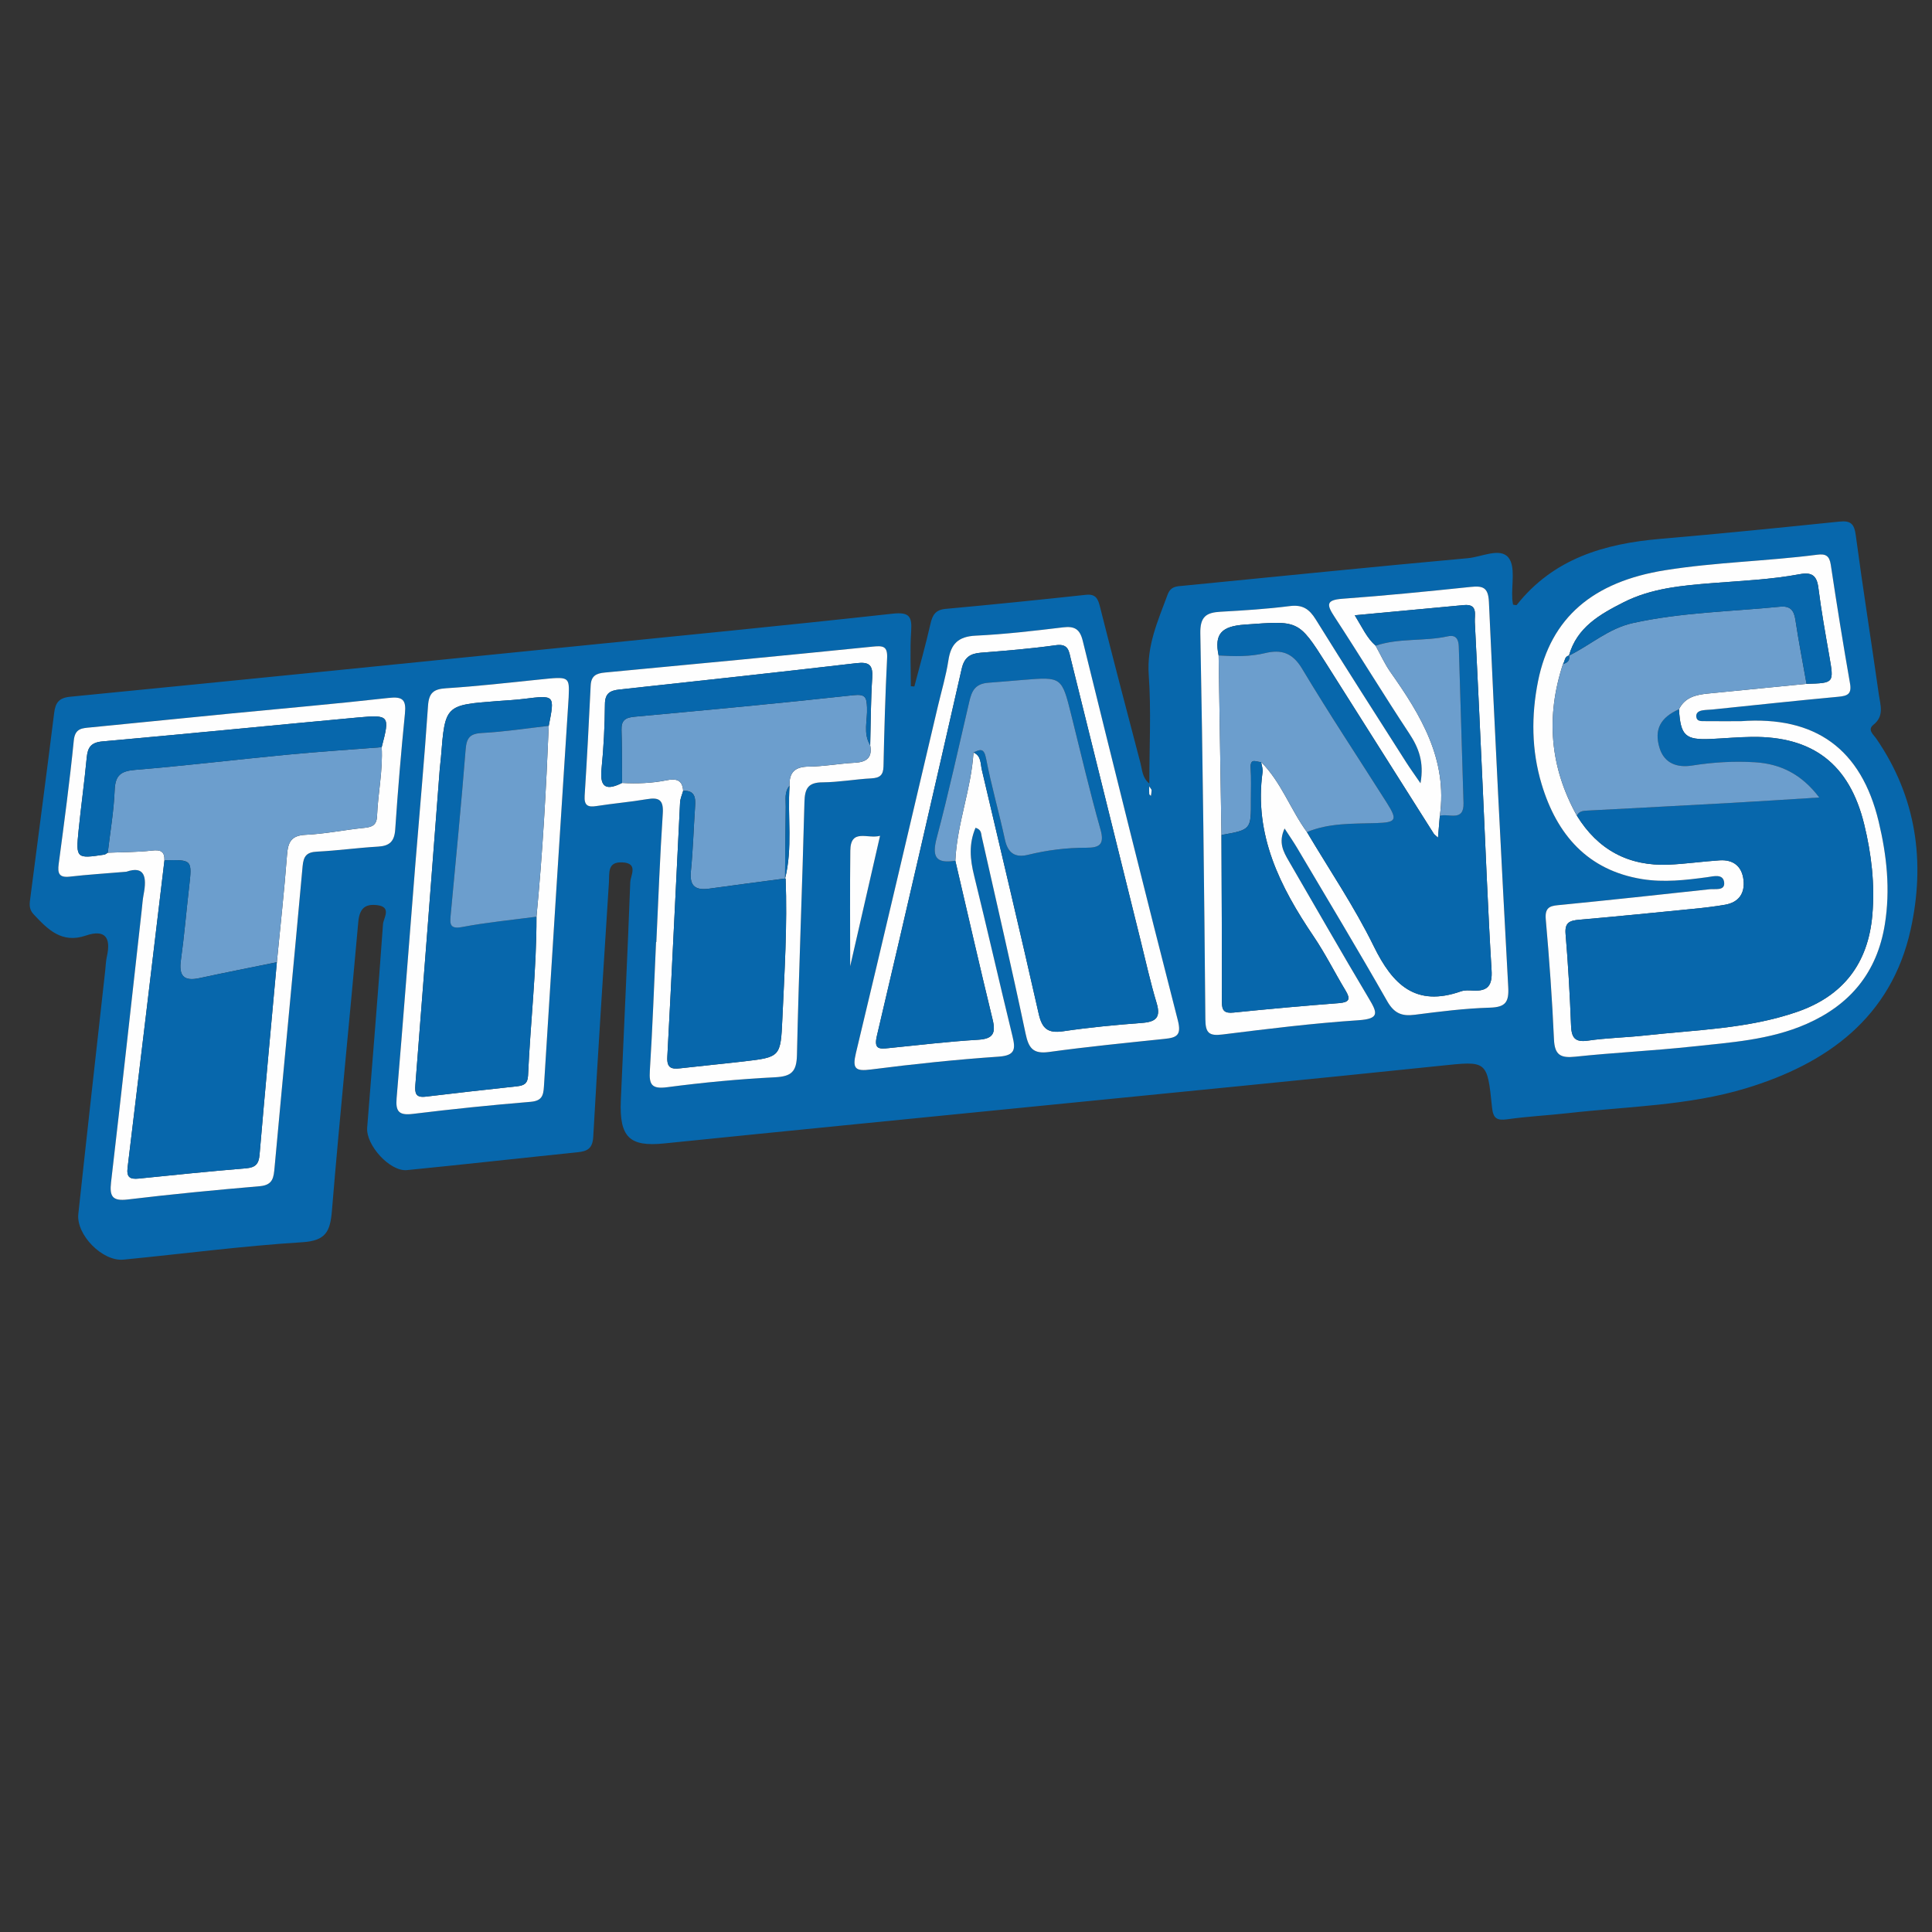 <?xml version="1.0" encoding="utf-8"?>
<!-- Generator: Adobe Illustrator 16.0.0, SVG Export Plug-In . SVG Version: 6.00 Build 0)  -->
<!DOCTYPE svg PUBLIC "-//W3C//DTD SVG 1.1//EN" "http://www.w3.org/Graphics/SVG/1.1/DTD/svg11.dtd">
<svg version="1.1" id="flag-icon-css-am" xmlns="http://www.w3.org/2000/svg" xmlns:xlink="http://www.w3.org/1999/xlink" x="0px"
	 y="0px" width="150px" height="150px" viewBox="0 0 150 150" enable-background="new 0 0 150 150" xml:space="preserve">
<rect x="0" y="0" width="150" height="150" fill="#333333" stroke="none"/>
<g>
	<path fill-rule="evenodd" clip-rule="evenodd" fill="#0767AC" d="M70.99,53.3c0.421-1.614,0.878-3.222,1.247-4.848
		c0.158-0.699,0.386-1.106,1.185-1.179c3.629-0.331,7.255-0.7,10.879-1.091c0.794-0.085,0.949,0.32,1.112,0.967
		c1.017,4.04,2.073,8.069,3.132,12.099c0.139,0.529,0.135,1.134,0.688,1.586c0-2.874,0.152-5.663-0.045-8.428
		c-0.164-2.291,0.714-4.211,1.461-6.23c0.252-0.68,0.723-0.65,1.24-0.701c7.36-0.721,14.717-1.469,22.081-2.138
		c1.069-0.097,2.493-0.843,3.143-0.049c0.565,0.69,0.232,2.115,0.3,3.214c0.01,0.149,0.039,0.299,0.059,0.443
		c0.113,0.011,0.257,0.061,0.288,0.022c2.851-3.605,6.807-4.758,11.158-5.131c4.63-0.397,9.256-0.862,13.879-1.338
		c0.88-0.092,1.163,0.153,1.283,1.052c0.551,4.134,1.21,8.252,1.794,12.382c0.112,0.795,0.442,1.654-0.42,2.337
		c-0.494,0.392-0.001,0.758,0.22,1.079c3.13,4.545,3.824,9.611,2.664,14.84c-1.514,6.823-6.494,10.402-12.794,12.31
		c-4.468,1.353-9.171,1.402-13.784,1.924c-1.573,0.177-3.161,0.255-4.729,0.478c-0.824,0.115-1.104-0.072-1.191-0.929
		c-0.373-3.683-0.392-3.6-4.037-3.221c-10.191,1.061-20.39,2.049-30.586,3.065c-9.881,0.986-19.763,1.952-29.641,2.96
		c-2.686,0.275-3.498-0.46-3.375-3.342c0.241-5.647,0.524-11.295,0.733-16.946c0.019-0.511,0.661-1.48-0.626-1.533
		c-1.159-0.047-0.985,0.804-1.029,1.521c-0.413,6.592-0.853,13.182-1.219,19.776c-0.051,0.932-0.46,1.132-1.23,1.211
		c-4.413,0.453-8.822,0.949-13.237,1.385c-1.304,0.131-3.192-1.928-3.085-3.298c0.411-5.269,0.857-10.532,1.229-15.802
		c0.034-0.464,0.704-1.333-0.453-1.472c-0.957-0.116-1.376,0.278-1.468,1.317C27.157,79.063,26.387,86.526,25.77,94
		c-0.133,1.614-0.469,2.332-2.308,2.447c-4.636,0.288-9.25,0.899-13.877,1.351c-1.62,0.157-3.679-1.92-3.504-3.547
		c0.678-6.3,1.389-12.596,2.088-18.896c0.04-0.367,0.049-0.742,0.13-1.1c0.326-1.433-0.116-2.134-1.633-1.618
		c-1.875,0.639-2.951-0.473-4.061-1.656c-0.402-0.429-0.304-0.867-0.244-1.327c0.615-4.766,1.25-9.529,1.843-14.296
		c0.1-0.805,0.37-1.178,1.251-1.264c12.826-1.258,25.647-2.552,38.47-3.843c8.461-0.852,16.925-1.674,25.377-2.605
		c1.321-0.145,1.514,0.237,1.438,1.382c-0.095,1.411-0.023,2.833-0.023,4.25C70.808,53.285,70.898,53.293,70.99,53.3z
		 M110.286,60.81c-0.46-0.672-0.791-1.128-1.093-1.603c-2.352-3.695-4.722-7.381-7.03-11.105c-0.506-0.818-1.027-1.172-2.022-1.045
		c-1.78,0.227-3.576,0.341-5.369,0.439c-1.115,0.061-1.601,0.377-1.576,1.681c0.192,9.986,0.303,19.971,0.391,29.958
		c0.009,1.061,0.278,1.315,1.335,1.183c3.51-0.438,7.026-0.873,10.554-1.106c1.677-0.111,1.454-0.6,0.802-1.694
		c-2.107-3.534-4.145-7.111-6.214-10.669c-0.421-0.724-0.824-1.441-0.326-2.523c0.383,0.59,0.7,1.046,0.983,1.524
		c2.338,3.95,4.708,7.883,6.979,11.874c0.538,0.946,1.13,1.195,2.142,1.064c1.938-0.251,3.884-0.495,5.833-0.553
		c1.208-0.034,1.491-0.423,1.428-1.588c-0.543-9.97-1.049-19.942-1.501-29.917c-0.052-1.138-0.479-1.258-1.428-1.159
		c-3.308,0.345-6.62,0.675-9.938,0.917c-1.289,0.093-1.237,0.461-0.631,1.388c1.964,3.004,3.829,6.073,5.808,9.067
		C110.145,58.054,110.582,59.167,110.286,60.81z M135.154,55.993c-0.95,0-1.898,0.007-2.849-0.004
		c-0.249-0.003-0.567,0.022-0.608-0.336c-0.037-0.325,0.211-0.455,0.479-0.502c0.259-0.045,0.525-0.041,0.789-0.068
		c3.254-0.333,6.508-0.688,9.767-0.988c0.718-0.067,1.044-0.213,0.9-1.038c-0.536-3.065-1.032-6.137-1.493-9.215
		c-0.106-0.706-0.405-0.858-1.05-0.775c-3.925,0.507-7.896,0.579-11.812,1.204c-5.605,0.896-8.876,3.686-9.865,8.612
		c-0.536,2.672-0.511,5.381,0.278,8c1.182,3.923,3.577,6.692,7.817,7.372c1.669,0.267,3.37,0.079,5.052-0.153
		c0.471-0.065,1.249-0.295,1.305,0.437c0.048,0.64-0.708,0.457-1.136,0.503c-3.829,0.418-7.661,0.83-11.496,1.209
		c-0.737,0.072-1.314,0.058-1.221,1.12c0.274,3.104,0.499,6.212,0.637,9.323c0.054,1.227,0.521,1.466,1.658,1.346
		c2.992-0.318,6.003-0.458,8.993-0.778c3.034-0.327,6.106-0.509,8.965-1.767c3.396-1.497,5.467-4.001,6.07-7.71
		c0.442-2.716,0.153-5.38-0.478-8.007C144.506,58.155,140.962,55.568,135.154,55.993z M75.741,64.267
		c0.469,0.149,0.423,0.449,0.478,0.689c1.146,5.093,2.328,10.181,3.404,15.288c0.239,1.143,0.586,1.605,1.832,1.433
		c2.979-0.41,5.978-0.704,8.97-1.017c0.948-0.096,1.314-0.292,1.02-1.443c-2.518-9.807-4.957-19.633-7.382-29.462
		c-0.227-0.919-0.641-1.151-1.534-1.044c-2.255,0.271-4.515,0.537-6.78,0.644c-1.355,0.064-1.925,0.642-2.118,1.922
		c-0.181,1.196-0.534,2.365-0.812,3.546c-2.116,8.983-4.216,17.971-6.368,26.945c-0.286,1.193-0.056,1.427,1.164,1.27
		c3.298-0.423,6.611-0.772,9.929-0.999c1.292-0.09,1.305-0.6,1.063-1.59c-1.012-4.149-1.956-8.317-2.978-12.463
		C75.319,66.729,75.202,65.525,75.741,64.267z M9.809,67.681c1.43-0.493,1.603,0.416,1.345,1.752
		c-0.081,0.414-0.106,0.838-0.153,1.258c-0.788,7.032-1.558,14.064-2.377,21.093c-0.128,1.105,0.099,1.487,1.299,1.344
		c3.407-0.41,6.825-0.737,10.245-1.03c1.042-0.089,1.081-0.687,1.154-1.489c0.711-7.784,1.469-15.565,2.173-23.349
		c0.072-0.791,0.311-1.098,1.12-1.138c1.581-0.078,3.154-0.299,4.736-0.39c0.9-0.051,1.272-0.405,1.335-1.332
		c0.202-3.004,0.453-6.004,0.755-9c0.108-1.068-0.174-1.335-1.265-1.212c-4.092,0.46-8.197,0.815-12.297,1.214
		C14.251,55.755,10.626,56.112,7,56.478c-0.619,0.063-1.175,0.059-1.27,1.006c-0.318,3.203-0.75,6.396-1.172,9.588
		c-0.097,0.736,0.022,1.087,0.869,0.989C6.79,67.903,8.163,67.82,9.809,67.681z M50.958,73.141
		c-0.006-0.002-0.015-0.002-0.023-0.002c-0.153,3.327-0.271,6.653-0.481,9.975c-0.07,1.108,0.149,1.453,1.357,1.294
		c2.773-0.364,5.567-0.63,8.36-0.77c1.273-0.063,1.674-0.428,1.704-1.729c0.143-6.55,0.416-13.099,0.582-19.649
		c0.027-1.048,0.288-1.514,1.408-1.521c1.263-0.009,2.523-0.24,3.787-0.308c0.653-0.035,0.927-0.242,0.942-0.933
		c0.06-2.801,0.141-5.601,0.28-8.398c0.046-0.929-0.305-0.979-1.098-0.9c-6.936,0.703-13.877,1.364-20.819,2.015
		c-0.686,0.063-1.063,0.266-1.098,1.018c-0.133,2.85-0.286,5.7-0.467,8.547c-0.046,0.738,0.225,0.91,0.909,0.802
		c1.304-0.205,2.623-0.314,3.924-0.535c0.957-0.163,1.302,0.068,1.233,1.118C51.24,66.487,51.118,69.815,50.958,73.141z
		 M44.15,54.144c0.066-1.638,0.068-1.626-2.262-1.386c-2.413,0.248-4.826,0.523-7.246,0.677c-0.981,0.062-1.343,0.35-1.412,1.369
		c-0.276,4.104-0.654,8.203-0.984,12.302c-0.484,6.046-0.939,12.096-1.453,18.141c-0.092,1.063,0.185,1.365,1.265,1.234
		c3.036-0.373,6.08-0.685,9.127-0.936c0.861-0.072,1-0.443,1.045-1.185C42.839,74.516,43.476,64.669,44.15,54.144z M66.008,75.02
		c0.746-3.26,1.513-6.608,2.319-10.129c-0.96,0.271-2.287-0.606-2.309,1.151C65.982,69.04,66.008,72.037,66.008,75.02z
		 M89.223,61.05c0,0.316-0.011,0.459,0.007,0.6c0.007,0.051,0.081,0.095,0.125,0.142c0.021-0.146,0.053-0.29,0.055-0.436
		C89.411,61.296,89.342,61.238,89.223,61.05z"/>
	<path fill-rule="evenodd" clip-rule="evenodd" fill="#FEFEFE" d="M110.286,60.81c0.296-1.643-0.142-2.756-0.876-3.868
		c-1.979-2.994-3.844-6.063-5.808-9.067c-0.606-0.927-0.658-1.295,0.631-1.388c3.318-0.241,6.631-0.572,9.938-0.917
		c0.948-0.099,1.376,0.021,1.428,1.159c0.452,9.976,0.958,19.948,1.501,29.917c0.063,1.165-0.22,1.554-1.428,1.588
		c-1.949,0.058-3.896,0.302-5.833,0.553c-1.012,0.131-1.604-0.118-2.142-1.064c-2.271-3.99-4.641-7.924-6.979-11.874
		c-0.283-0.478-0.601-0.934-0.983-1.524c-0.498,1.082-0.095,1.799,0.326,2.523c2.069,3.558,4.106,7.135,6.214,10.669
		c0.652,1.095,0.875,1.583-0.802,1.694c-3.527,0.233-7.044,0.668-10.554,1.106c-1.057,0.133-1.326-0.122-1.335-1.183
		c-0.088-9.987-0.198-19.973-0.391-29.958c-0.024-1.303,0.461-1.62,1.576-1.681c1.793-0.098,3.589-0.212,5.369-0.439
		c0.995-0.127,1.517,0.227,2.022,1.045c2.309,3.725,4.679,7.41,7.03,11.105C109.495,59.682,109.826,60.138,110.286,60.81z
		 M97.915,59.164c1.565,1.565,2.277,3.688,3.557,5.439c1.748,2.944,3.685,5.795,5.186,8.86c1.466,2.995,3.251,4.738,6.766,3.506
		c0.287-0.101,0.63-0.079,0.943-0.062c1.155,0.065,1.511-0.398,1.438-1.59c-0.286-4.688-0.462-9.379-0.681-14.069
		c-0.201-4.321-0.396-8.642-0.619-12.962c-0.029-0.551,0.259-1.408-0.836-1.308c-2.758,0.252-5.516,0.514-8.485,0.791
		c0.586,0.953,0.939,1.76,1.618,2.362c0.383,0.688,0.707,1.418,1.159,2.058c2.362,3.349,4.444,6.783,3.828,11.151
		c-0.044,0.532-0.089,1.063-0.142,1.696c-0.195-0.184-0.285-0.24-0.335-0.319c-2.782-4.397-5.563-8.793-8.341-13.191
		c-2.182-3.452-2.172-3.323-6.313-3.033c-1.811,0.126-2.396,0.71-2.044,2.396c0.073,4.646,0.146,9.292,0.221,13.938
		c0.015,4.32,0.04,8.64,0.032,12.962c-0.001,0.691,0.206,0.898,0.911,0.826c2.726-0.279,5.455-0.523,8.187-0.734
		c0.788-0.062,0.907-0.306,0.51-0.965c-0.842-1.396-1.573-2.866-2.485-4.215c-2.612-3.862-4.638-7.881-3.964-12.757
		C98.058,59.694,97.955,59.425,97.915,59.164z"/>
	<path fill-rule="evenodd" clip-rule="evenodd" fill="#FEFEFE" d="M135.154,55.993c5.808-0.425,9.352,2.162,10.704,7.786
		c0.631,2.627,0.92,5.291,0.478,8.007c-0.604,3.709-2.674,6.213-6.07,7.71c-2.858,1.258-5.931,1.439-8.965,1.767
		c-2.99,0.32-6.001,0.46-8.993,0.778c-1.138,0.12-1.604-0.119-1.658-1.346c-0.138-3.11-0.362-6.219-0.637-9.323
		c-0.094-1.063,0.483-1.048,1.221-1.12c3.835-0.379,7.667-0.791,11.496-1.209c0.428-0.046,1.184,0.137,1.136-0.503
		c-0.056-0.732-0.834-0.502-1.305-0.437c-1.682,0.231-3.383,0.42-5.052,0.153c-4.24-0.68-6.636-3.449-7.817-7.372
		c-0.789-2.619-0.814-5.328-0.278-8c0.989-4.927,4.26-7.717,9.865-8.612c3.916-0.625,7.887-0.697,11.812-1.204
		c0.645-0.083,0.943,0.07,1.05,0.775c0.461,3.078,0.957,6.15,1.493,9.215c0.144,0.825-0.183,0.971-0.9,1.038
		c-3.259,0.3-6.513,0.655-9.767,0.988c-0.264,0.027-0.53,0.023-0.789,0.068c-0.269,0.047-0.517,0.177-0.479,0.502
		c0.041,0.358,0.359,0.333,0.608,0.336C133.256,56,134.204,55.993,135.154,55.993z M121.822,50.896
		c-0.368,0.066-0.311,0.439-0.471,0.656c-1.344,4.08-1.021,8.005,1.074,11.77c1.639,2.665,4.029,3.945,7.146,3.809
		c1.314-0.058,2.622-0.249,3.936-0.335c1.061-0.071,1.733,0.457,1.858,1.514c0.122,1.04-0.36,1.744-1.42,1.932
		c-0.83,0.146-1.67,0.239-2.51,0.323c-2.939,0.292-5.879,0.587-8.822,0.843c-0.738,0.064-1.138,0.208-1.061,1.108
		c0.201,2.366,0.332,4.739,0.425,7.113c0.037,0.927,0.289,1.313,1.31,1.165c1.459-0.214,2.944-0.238,4.412-0.399
		c3.976-0.44,8.012-0.509,11.848-1.841c3.562-1.237,5.496-3.757,5.821-7.503c0.208-2.388-0.067-4.746-0.635-7.062
		c-1.141-4.652-3.974-6.836-8.73-6.775c-1.055,0.013-2.108,0.111-3.162,0.159c-1.996,0.091-2.364-0.254-2.485-2.307
		c0.46-0.93,1.323-1.126,2.234-1.217c2.556-0.255,5.113-0.504,7.669-0.756c2.147-0.061,2.134-0.059,1.77-2.149
		c-0.309-1.765-0.626-3.528-0.85-5.305c-0.121-0.963-0.515-1.233-1.45-1.059c-2.231,0.418-4.5,0.512-6.76,0.691
		c-2.36,0.187-4.748,0.394-6.908,1.489c-1.835,0.93-3.634,1.94-4.248,4.143L121.822,50.896z"/>
	<path fill-rule="evenodd" clip-rule="evenodd" fill="#FEFEFE" d="M75.741,64.267c-0.539,1.259-0.422,2.463-0.111,3.717
		c1.021,4.146,1.966,8.314,2.978,12.463c0.241,0.99,0.229,1.5-1.063,1.59c-3.318,0.227-6.631,0.576-9.929,0.999
		c-1.219,0.157-1.449-0.076-1.164-1.27c2.152-8.974,4.251-17.961,6.368-26.945c0.278-1.181,0.63-2.35,0.812-3.546
		c0.193-1.28,0.762-1.857,2.118-1.922c2.266-0.107,4.525-0.373,6.78-0.644c0.894-0.107,1.308,0.125,1.534,1.044
		c2.425,9.83,4.864,19.656,7.382,29.462c0.295,1.151-0.071,1.348-1.02,1.443c-2.992,0.313-5.99,0.606-8.97,1.017
		c-1.246,0.173-1.593-0.29-1.832-1.433c-1.076-5.107-2.258-10.195-3.404-15.288C76.164,64.716,76.21,64.416,75.741,64.267z
		 M74.172,66.828c0.126-2.86,1.234-5.554,1.411-8.405c0.606,0.261,0.533,0.852,0.648,1.349c1.481,6.31,2.988,12.614,4.414,18.937
		c0.261,1.154,0.709,1.531,1.891,1.359c2.034-0.301,4.087-0.495,6.139-0.65c1.084-0.083,1.461-0.428,1.123-1.549
		c-0.485-1.614-0.847-3.263-1.253-4.899c-1.803-7.263-3.602-14.525-5.402-21.788c-0.15-0.606-0.175-1.228-1.158-1.09
		c-1.932,0.272-3.881,0.431-5.827,0.583c-0.84,0.067-1.289,0.365-1.491,1.25c-2.164,9.507-4.35,19.008-6.584,28.498
		c-0.248,1.052,0.181,1.027,0.921,0.951c2.31-0.233,4.618-0.509,6.935-0.648c1.183-0.069,1.386-0.519,1.125-1.586
		C76.066,75.043,75.131,70.933,74.172,66.828z"/>
	<path fill-rule="evenodd" clip-rule="evenodd" fill="#FEFEFE" d="M9.809,67.681c-1.646,0.14-3.019,0.222-4.382,0.38
		c-0.847,0.098-0.966-0.253-0.869-0.989c0.423-3.192,0.854-6.385,1.172-9.588C5.825,56.537,6.381,56.54,7,56.478
		c3.626-0.365,7.251-0.722,10.878-1.077c4.1-0.399,8.205-0.753,12.297-1.214c1.091-0.123,1.373,0.144,1.265,1.212
		c-0.302,2.996-0.553,5.997-0.755,9c-0.063,0.927-0.435,1.281-1.335,1.332c-1.582,0.091-3.155,0.312-4.736,0.39
		c-0.809,0.04-1.048,0.347-1.12,1.138c-0.704,7.784-1.461,15.565-2.173,23.349c-0.073,0.803-0.112,1.4-1.154,1.489
		c-3.42,0.293-6.838,0.62-10.245,1.03c-1.2,0.144-1.427-0.238-1.299-1.344c0.819-7.029,1.59-14.062,2.377-21.093
		c0.047-0.42,0.072-0.844,0.153-1.258C11.411,68.096,11.239,67.188,9.809,67.681z M8.368,66.205c1.141-0.048,2.289-0.036,3.42-0.166
		c0.672-0.078,0.999,0.05,0.98,0.755c-0.951,7.953-1.896,15.906-2.862,23.859c-0.089,0.735,0.168,0.921,0.858,0.852
		c2.78-0.288,5.561-0.565,8.345-0.799c0.71-0.061,0.98-0.32,1.042-1.043c0.426-4.986,0.891-9.971,1.344-14.956
		c0.271-2.774,0.578-5.547,0.789-8.326c0.076-0.998,0.321-1.517,1.455-1.568c1.52-0.07,3.026-0.387,4.544-0.538
		c0.616-0.063,0.963-0.214,0.991-0.912c0.071-1.788,0.463-3.554,0.361-5.353c0.643-2.448,0.603-2.529-1.83-2.306
		c-6.615,0.609-13.226,1.27-19.844,1.859c-0.896,0.08-1.151,0.459-1.227,1.262c-0.178,1.889-0.442,3.77-0.632,5.658
		c-0.219,2.164-0.17,2.198,1.993,1.871C8.19,66.338,8.276,66.256,8.368,66.205z"/>
	<path fill-rule="evenodd" clip-rule="evenodd" fill="#FEFEFE" d="M50.958,73.141c0.159-3.326,0.281-6.654,0.5-9.975
		c0.069-1.05-0.277-1.281-1.233-1.118c-1.301,0.22-2.62,0.33-3.924,0.535c-0.684,0.108-0.955-0.063-0.909-0.802
		c0.181-2.847,0.333-5.697,0.467-8.547c0.035-0.751,0.412-0.955,1.098-1.018c6.941-0.65,13.883-1.312,20.819-2.015
		c0.793-0.08,1.144-0.029,1.098,0.9c-0.14,2.798-0.22,5.598-0.28,8.398c-0.015,0.69-0.289,0.897-0.942,0.933
		c-1.264,0.067-2.524,0.299-3.787,0.308c-1.12,0.006-1.381,0.472-1.408,1.521c-0.166,6.551-0.438,13.099-0.582,19.649
		c-0.029,1.301-0.431,1.665-1.704,1.729c-2.793,0.14-5.587,0.405-8.36,0.77c-1.208,0.159-1.427-0.186-1.357-1.294
		c0.21-3.322,0.328-6.648,0.481-9.975C50.943,73.139,50.952,73.139,50.958,73.141z M53.039,61.399
		C52.956,61.701,52.815,62,52.8,62.305c-0.333,6.583-0.635,13.168-0.989,19.75c-0.047,0.872,0.318,0.966,1.008,0.888
		c1.623-0.188,3.25-0.34,4.872-0.528c2.91-0.338,2.917-0.345,3.052-3.333c0.164-3.625,0.392-7.248,0.253-10.879l-0.045,0.021
		c0.605-2.383,0.184-4.817,0.351-7.221c-0.041-1.031,0.411-1.475,1.483-1.484c1.194-0.011,2.385-0.237,3.582-0.299
		c0.915-0.048,1.376-0.395,1.195-1.359c0.046-1.739,0.043-3.482,0.157-5.219c0.064-0.992-0.209-1.272-1.227-1.153
		c-6.126,0.717-12.259,1.376-18.393,2.045c-0.709,0.078-1.127,0.276-1.132,1.142c-0.011,1.686-0.099,3.377-0.266,5.054
		c-0.148,1.491,0.451,1.631,1.596,1.058c1.154,0.062,2.305,0.024,3.437-0.204C52.457,60.437,52.985,60.516,53.039,61.399z"/>
	<path fill-rule="evenodd" clip-rule="evenodd" fill="#FEFEFE" d="M44.15,54.144c-0.674,10.525-1.311,20.372-1.919,30.217
		c-0.045,0.741-0.184,1.112-1.045,1.185c-3.047,0.251-6.091,0.563-9.127,0.936c-1.08,0.131-1.357-0.172-1.265-1.234
		c0.514-6.045,0.968-12.094,1.453-18.141c0.33-4.1,0.708-8.198,0.984-12.302c0.069-1.019,0.431-1.307,1.412-1.369
		c2.42-0.154,4.833-0.43,7.246-0.677C44.219,52.517,44.217,52.505,44.15,54.144z M41.652,71.173
		c0.478-4.93,0.747-9.872,0.952-14.819c0.475-2.399,0.475-2.391-1.911-2.094c-0.681,0.085-1.368,0.119-2.053,0.17
		c-4.084,0.309-4.084,0.309-4.404,4.362c-0.025,0.316-0.071,0.63-0.096,0.946c-0.627,8.163-1.247,16.328-1.891,24.491
		c-0.053,0.656,0.034,1.008,0.796,0.916c2.36-0.281,4.721-0.55,7.083-0.803c0.534-0.059,0.84-0.189,0.869-0.833
		C41.181,79.394,41.664,75.296,41.652,71.173z"/>
	<path fill-rule="evenodd" clip-rule="evenodd" fill="#FEFEFE" d="M66.008,75.02c0-2.983-0.026-5.98,0.01-8.978
		c0.022-1.758,1.349-0.88,2.309-1.151C67.521,68.411,66.754,71.76,66.008,75.02z"/>
	<path fill-rule="evenodd" clip-rule="evenodd" fill="#FEFEFE" d="M89.223,61.05c0.119,0.188,0.188,0.247,0.187,0.306
		c-0.002,0.146-0.034,0.29-0.055,0.436c-0.044-0.047-0.118-0.09-0.125-0.142C89.212,61.509,89.223,61.366,89.223,61.05z"/>
	<path fill-rule="evenodd" clip-rule="evenodd" fill="#0767AC" d="M94.613,50.89c-0.353-1.686,0.233-2.27,2.044-2.396
		c4.142-0.29,4.132-0.419,6.313,3.033c2.778,4.398,5.559,8.794,8.341,13.191c0.05,0.08,0.14,0.135,0.335,0.319
		c0.053-0.633,0.098-1.164,0.142-1.696c0.675-0.221,1.882,0.502,1.84-0.994c-0.112-4.048-0.252-8.097-0.367-12.146
		c-0.018-0.585-0.229-0.938-0.851-0.8c-1.85,0.408-3.788,0.114-5.609,0.73c-0.679-0.602-1.032-1.409-1.618-2.362
		c2.97-0.277,5.728-0.539,8.485-0.791c1.095-0.1,0.807,0.757,0.836,1.308c0.224,4.32,0.418,8.641,0.619,12.962
		c0.219,4.69,0.395,9.381,0.681,14.069c0.073,1.191-0.282,1.655-1.438,1.59c-0.313-0.018-0.656-0.039-0.943,0.062
		c-3.515,1.232-5.3-0.511-6.766-3.506c-1.501-3.065-3.438-5.917-5.186-8.86c1.726-0.72,3.554-0.639,5.365-0.698
		c1.593-0.05,1.688-0.234,0.817-1.607c-2.195-3.462-4.462-6.88-6.568-10.396c-0.742-1.238-1.628-1.495-2.865-1.194
		C97.027,50.997,95.822,50.958,94.613,50.89z"/>
	<path fill-rule="evenodd" clip-rule="evenodd" fill="#6C9ECD" d="M94.613,50.89c1.209,0.069,2.414,0.107,3.607-0.182
		c1.237-0.301,2.123-0.043,2.865,1.194c2.106,3.516,4.373,6.934,6.568,10.396c0.87,1.373,0.775,1.558-0.817,1.607
		c-1.812,0.059-3.64-0.021-5.365,0.698c-1.279-1.751-1.991-3.874-3.557-5.439c-0.33,0.026-0.857-0.375-0.81,0.437
		c0.05,0.83,0.017,1.666,0.02,2.499c0.01,2.318,0.01,2.318-2.291,2.729C94.76,60.182,94.687,55.536,94.613,50.89z"/>
	<path fill-rule="evenodd" clip-rule="evenodd" fill="#0767AC" d="M94.834,64.828c2.301-0.411,2.301-0.411,2.291-2.729
		c-0.003-0.833,0.03-1.668-0.02-2.499c-0.048-0.812,0.479-0.41,0.81-0.437c0.04,0.261,0.143,0.53,0.109,0.781
		c-0.674,4.876,1.352,8.895,3.964,12.757c0.912,1.349,1.644,2.819,2.485,4.215c0.397,0.659,0.278,0.903-0.51,0.965
		c-2.731,0.211-5.461,0.455-8.187,0.734c-0.705,0.072-0.912-0.135-0.911-0.826C94.874,73.468,94.849,69.148,94.834,64.828z"/>
	<path fill-rule="evenodd" clip-rule="evenodd" fill="#6C9ECD" d="M106.801,50.133c1.821-0.616,3.76-0.323,5.609-0.73
		c0.622-0.138,0.833,0.215,0.851,0.8c0.115,4.049,0.255,8.098,0.367,12.146c0.042,1.496-1.165,0.773-1.84,0.994
		c0.616-4.368-1.466-7.802-3.828-11.151C107.508,51.551,107.184,50.821,106.801,50.133z"/>
	<path fill-rule="evenodd" clip-rule="evenodd" fill="#0767AC" d="M130.355,55.066c0.121,2.053,0.489,2.397,2.485,2.307
		c1.054-0.048,2.107-0.146,3.162-0.159c4.757-0.061,7.59,2.124,8.73,6.775c0.567,2.316,0.843,4.674,0.635,7.062
		c-0.325,3.746-2.26,6.266-5.821,7.503c-3.836,1.332-7.872,1.4-11.848,1.841c-1.468,0.161-2.953,0.186-4.412,0.399
		c-1.021,0.148-1.272-0.238-1.31-1.165c-0.093-2.374-0.224-4.747-0.425-7.113c-0.077-0.9,0.322-1.044,1.061-1.108
		c2.943-0.256,5.883-0.551,8.822-0.843c0.84-0.084,1.68-0.177,2.51-0.323c1.06-0.188,1.542-0.893,1.42-1.932
		c-0.125-1.057-0.798-1.584-1.858-1.514c-1.313,0.086-2.621,0.277-3.936,0.335c-3.116,0.136-5.507-1.145-7.146-3.809
		c0.166-0.341,0.481-0.369,0.804-0.386c3.789-0.201,7.579-0.398,11.369-0.609c2.127-0.118,4.253-0.261,6.65-0.409
		c-1.389-1.833-3.034-2.616-4.996-2.736c-1.632-0.101-3.259,0-4.888,0.256c-1.102,0.173-2.148-0.131-2.523-1.386
		C128.419,56.636,128.914,55.712,130.355,55.066z"/>
	<path fill-rule="evenodd" clip-rule="evenodd" fill="#6C9ECD" d="M130.355,55.066c-1.441,0.646-1.937,1.569-1.514,2.985
		c0.375,1.255,1.422,1.56,2.523,1.386c1.629-0.256,3.256-0.357,4.888-0.256c1.962,0.12,3.607,0.903,4.996,2.736
		c-2.397,0.148-4.523,0.292-6.65,0.409c-3.79,0.21-7.58,0.408-11.369,0.609c-0.322,0.017-0.638,0.044-0.804,0.386
		c-2.096-3.765-2.418-7.69-1.074-11.77c0.34-0.087,0.551-0.268,0.471-0.656l-0.01,0.007c1.667-0.817,3.064-2.111,4.967-2.53
		c3.762-0.83,7.597-0.888,11.403-1.267c0.82-0.081,1.102,0.273,1.215,1.032c0.249,1.658,0.57,3.304,0.861,4.955
		c-2.556,0.252-5.113,0.5-7.669,0.756C131.679,53.94,130.815,54.137,130.355,55.066z"/>
	<path fill-rule="evenodd" clip-rule="evenodd" fill="#0767AC" d="M140.259,53.093c-0.291-1.651-0.612-3.297-0.861-4.955
		c-0.113-0.759-0.395-1.113-1.215-1.032c-3.807,0.379-7.642,0.437-11.403,1.267c-1.902,0.419-3.3,1.713-4.967,2.53
		c0.614-2.202,2.413-3.213,4.248-4.143c2.16-1.095,4.548-1.302,6.908-1.489c2.26-0.18,4.528-0.273,6.76-0.691
		c0.936-0.174,1.329,0.096,1.45,1.059c0.224,1.777,0.541,3.541,0.85,5.305C142.393,53.034,142.406,53.032,140.259,53.093z"/>
	<path fill-rule="evenodd" clip-rule="evenodd" fill="#0767AC" d="M121.822,50.896c0.08,0.388-0.131,0.569-0.471,0.656
		C121.512,51.335,121.454,50.962,121.822,50.896z"/>
	<path fill-rule="evenodd" clip-rule="evenodd" fill="#0767AC" d="M74.172,66.828c0.958,4.105,1.894,8.216,2.89,12.312
		c0.261,1.067,0.058,1.517-1.125,1.586c-2.317,0.14-4.625,0.415-6.935,0.648c-0.74,0.076-1.168,0.101-0.921-0.951
		c2.235-9.49,4.421-18.991,6.584-28.498c0.202-0.885,0.651-1.183,1.491-1.25c1.946-0.152,3.896-0.312,5.827-0.583
		c0.983-0.138,1.008,0.483,1.158,1.09c1.801,7.262,3.6,14.525,5.402,21.788c0.406,1.636,0.768,3.285,1.253,4.899
		c0.338,1.121-0.039,1.466-1.123,1.549c-2.052,0.155-4.104,0.35-6.139,0.65c-1.182,0.172-1.63-0.205-1.891-1.359
		c-1.426-6.322-2.933-12.626-4.414-18.937c-0.115-0.497-0.042-1.088-0.651-1.348c0.514-0.247,0.818-0.374,0.979,0.46
		c0.406,2.115,1.009,4.19,1.464,6.297c0.228,1.059,0.793,1.432,1.804,1.185c1.486-0.364,2.992-0.553,4.521-0.548
		c0.999,0.002,1.43-0.238,1.099-1.41c-0.83-2.933-1.523-5.905-2.262-8.864c-0.749-3.005-0.743-3.002-3.762-2.756
		c-0.89,0.072-1.784,0.157-2.668,0.218c-1.054,0.073-1.307,0.648-1.496,1.461c-0.827,3.531-1.599,7.077-2.528,10.58
		C72.336,66.522,72.653,67.072,74.172,66.828z"/>
	<path fill-rule="evenodd" clip-rule="evenodd" fill="#6C9ECD" d="M74.172,66.828c-1.52,0.244-1.836-0.306-1.443-1.781
		c0.929-3.503,1.701-7.049,2.528-10.58c0.189-0.813,0.442-1.388,1.496-1.461c0.884-0.061,1.778-0.146,2.668-0.218
		c3.019-0.246,3.013-0.249,3.762,2.756c0.738,2.959,1.432,5.931,2.262,8.864c0.331,1.172-0.1,1.413-1.099,1.41
		c-1.528-0.005-3.034,0.184-4.521,0.548c-1.011,0.248-1.576-0.125-1.804-1.185c-0.455-2.106-1.058-4.182-1.464-6.297
		c-0.16-0.834-0.465-0.707-0.979-0.46C75.406,61.273,74.299,63.968,74.172,66.828z"/>
	<path fill-rule="evenodd" clip-rule="evenodd" fill="#6C9ECD" d="M29.634,58.01c0.103,1.799-0.29,3.565-0.361,5.353
		c-0.027,0.698-0.375,0.85-0.991,0.912c-1.518,0.15-3.024,0.468-4.544,0.538c-1.134,0.051-1.379,0.57-1.455,1.568
		c-0.21,2.779-0.518,5.552-0.789,8.326c-2.001,0.41-4.007,0.8-6.003,1.232c-1.226,0.269-1.617-0.176-1.446-1.396
		c0.259-1.866,0.416-3.746,0.631-5.62c0.252-2.182,0.26-2.18-1.909-2.13c0.019-0.705-0.309-0.833-0.98-0.755
		c-1.131,0.13-2.279,0.118-3.42,0.166c0.188-1.616,0.471-3.229,0.535-4.85c0.046-1.16,0.469-1.489,1.6-1.582
		c3.927-0.323,7.84-0.8,11.764-1.175C24.718,58.362,27.177,58.203,29.634,58.01z"/>
	<path fill-rule="evenodd" clip-rule="evenodd" fill="#0767AC" d="M12.768,66.794c2.168-0.05,2.161-0.052,1.909,2.13
		c-0.216,1.874-0.372,3.754-0.631,5.62c-0.17,1.22,0.22,1.664,1.446,1.396c1.996-0.432,4.001-0.822,6.003-1.232
		c-0.453,4.985-0.918,9.969-1.344,14.956c-0.061,0.723-0.332,0.982-1.042,1.043c-2.785,0.233-5.565,0.511-8.345,0.799
		c-0.69,0.069-0.948-0.116-0.858-0.852C10.872,82.7,11.817,74.747,12.768,66.794z"/>
	<path fill-rule="evenodd" clip-rule="evenodd" fill="#0767AC" d="M29.634,58.01c-2.457,0.193-4.916,0.352-7.368,0.588
		c-3.923,0.375-7.837,0.852-11.764,1.175c-1.131,0.092-1.554,0.422-1.6,1.582c-0.063,1.622-0.346,3.234-0.535,4.85
		c-0.092,0.051-0.177,0.133-0.274,0.148c-2.163,0.327-2.212,0.293-1.993-1.871c0.19-1.888,0.454-3.769,0.632-5.658
		c0.076-0.803,0.331-1.182,1.227-1.262c6.618-0.589,13.229-1.25,19.844-1.859C30.237,55.481,30.276,55.563,29.634,58.01z"/>
	<path fill-rule="evenodd" clip-rule="evenodd" fill="#6C9ECD" d="M67.562,57.859c0.181,0.964-0.28,1.311-1.195,1.359
		c-1.197,0.062-2.388,0.288-3.582,0.299c-1.072,0.01-1.524,0.454-1.483,1.484c-0.419,0.488-0.288,1.082-0.297,1.637
		c-0.032,1.861-0.038,3.723-0.054,5.583l0.045-0.021c-1.97,0.262-3.942,0.513-5.911,0.791c-1.05,0.147-1.564-0.15-1.446-1.333
		c0.166-1.667,0.212-3.346,0.326-5.019c0.048-0.698-0.001-1.286-0.926-1.242c-0.054-0.883-0.582-0.962-1.306-0.816
		c-1.132,0.228-2.283,0.266-3.437,0.204c-0.011-1.372,0.002-2.743-0.042-4.114c-0.024-0.76,0.312-0.962,1.029-1.027
		c5.662-0.521,11.323-1.047,16.974-1.67c0.97-0.108,1.022,0.197,1.059,0.96C67.364,55.909,66.99,56.929,67.562,57.859z"/>
	<path fill-rule="evenodd" clip-rule="evenodd" fill="#0767AC" d="M53.039,61.399c0.925-0.043,0.974,0.544,0.926,1.242
		c-0.114,1.672-0.16,3.352-0.326,5.019c-0.118,1.183,0.396,1.48,1.446,1.333c1.969-0.278,3.941-0.529,5.911-0.791
		c0.139,3.631-0.089,7.254-0.253,10.879c-0.134,2.988-0.142,2.995-3.052,3.333c-1.622,0.188-3.25,0.341-4.872,0.528
		c-0.689,0.078-1.055-0.016-1.008-0.888c0.354-6.582,0.656-13.167,0.989-19.75C52.815,62,52.956,61.701,53.039,61.399z"/>
	<path fill-rule="evenodd" clip-rule="evenodd" fill="#0767AC" d="M67.562,57.859c-0.572-0.93-0.198-1.95-0.247-2.924
		c-0.037-0.763-0.089-1.068-1.059-0.96c-5.651,0.623-11.312,1.149-16.974,1.67c-0.717,0.065-1.053,0.267-1.029,1.027
		c0.045,1.371,0.032,2.742,0.042,4.114c-1.145,0.573-1.744,0.433-1.596-1.058c0.167-1.677,0.255-3.368,0.266-5.054
		c0.005-0.866,0.423-1.064,1.132-1.142c6.133-0.668,12.266-1.328,18.393-2.045c1.018-0.119,1.292,0.161,1.227,1.153
		C67.605,54.377,67.607,56.12,67.562,57.859z"/>
	<path fill-rule="evenodd" clip-rule="evenodd" fill="#0767AC" d="M60.95,68.223c0.016-1.861,0.022-3.723,0.054-5.583
		c0.009-0.555-0.122-1.149,0.297-1.637C61.134,63.406,61.555,65.839,60.95,68.223z"/>
	<path fill-rule="evenodd" clip-rule="evenodd" fill="#0767AC" d="M41.652,71.173c0.011,4.124-0.471,8.221-0.654,12.335
		c-0.029,0.644-0.335,0.774-0.869,0.833c-2.363,0.253-4.723,0.521-7.083,0.803c-0.762,0.092-0.849-0.26-0.796-0.916
		c0.645-8.163,1.264-16.328,1.891-24.491c0.025-0.315,0.071-0.629,0.096-0.946c0.32-4.053,0.32-4.053,4.404-4.362
		c0.685-0.051,1.372-0.085,2.053-0.17c2.385-0.297,2.385-0.305,1.911,2.094c-1.722,0.194-3.439,0.462-5.166,0.553
		c-0.951,0.05-1.216,0.363-1.289,1.298c-0.337,4.292-0.766,8.577-1.162,12.865c-0.06,0.651-0.079,1.088,0.892,0.904
		C37.787,71.612,39.726,71.429,41.652,71.173z"/>
	<path fill-rule="evenodd" clip-rule="evenodd" fill="#6C9ECD" d="M41.652,71.173c-1.926,0.256-3.865,0.439-5.772,0.801
		c-0.971,0.184-0.952-0.253-0.892-0.904c0.396-4.289,0.824-8.573,1.162-12.865c0.073-0.935,0.338-1.248,1.289-1.298
		c1.727-0.09,3.443-0.359,5.166-0.553C42.399,61.301,42.13,66.243,41.652,71.173z"/>
</g>
</svg>
